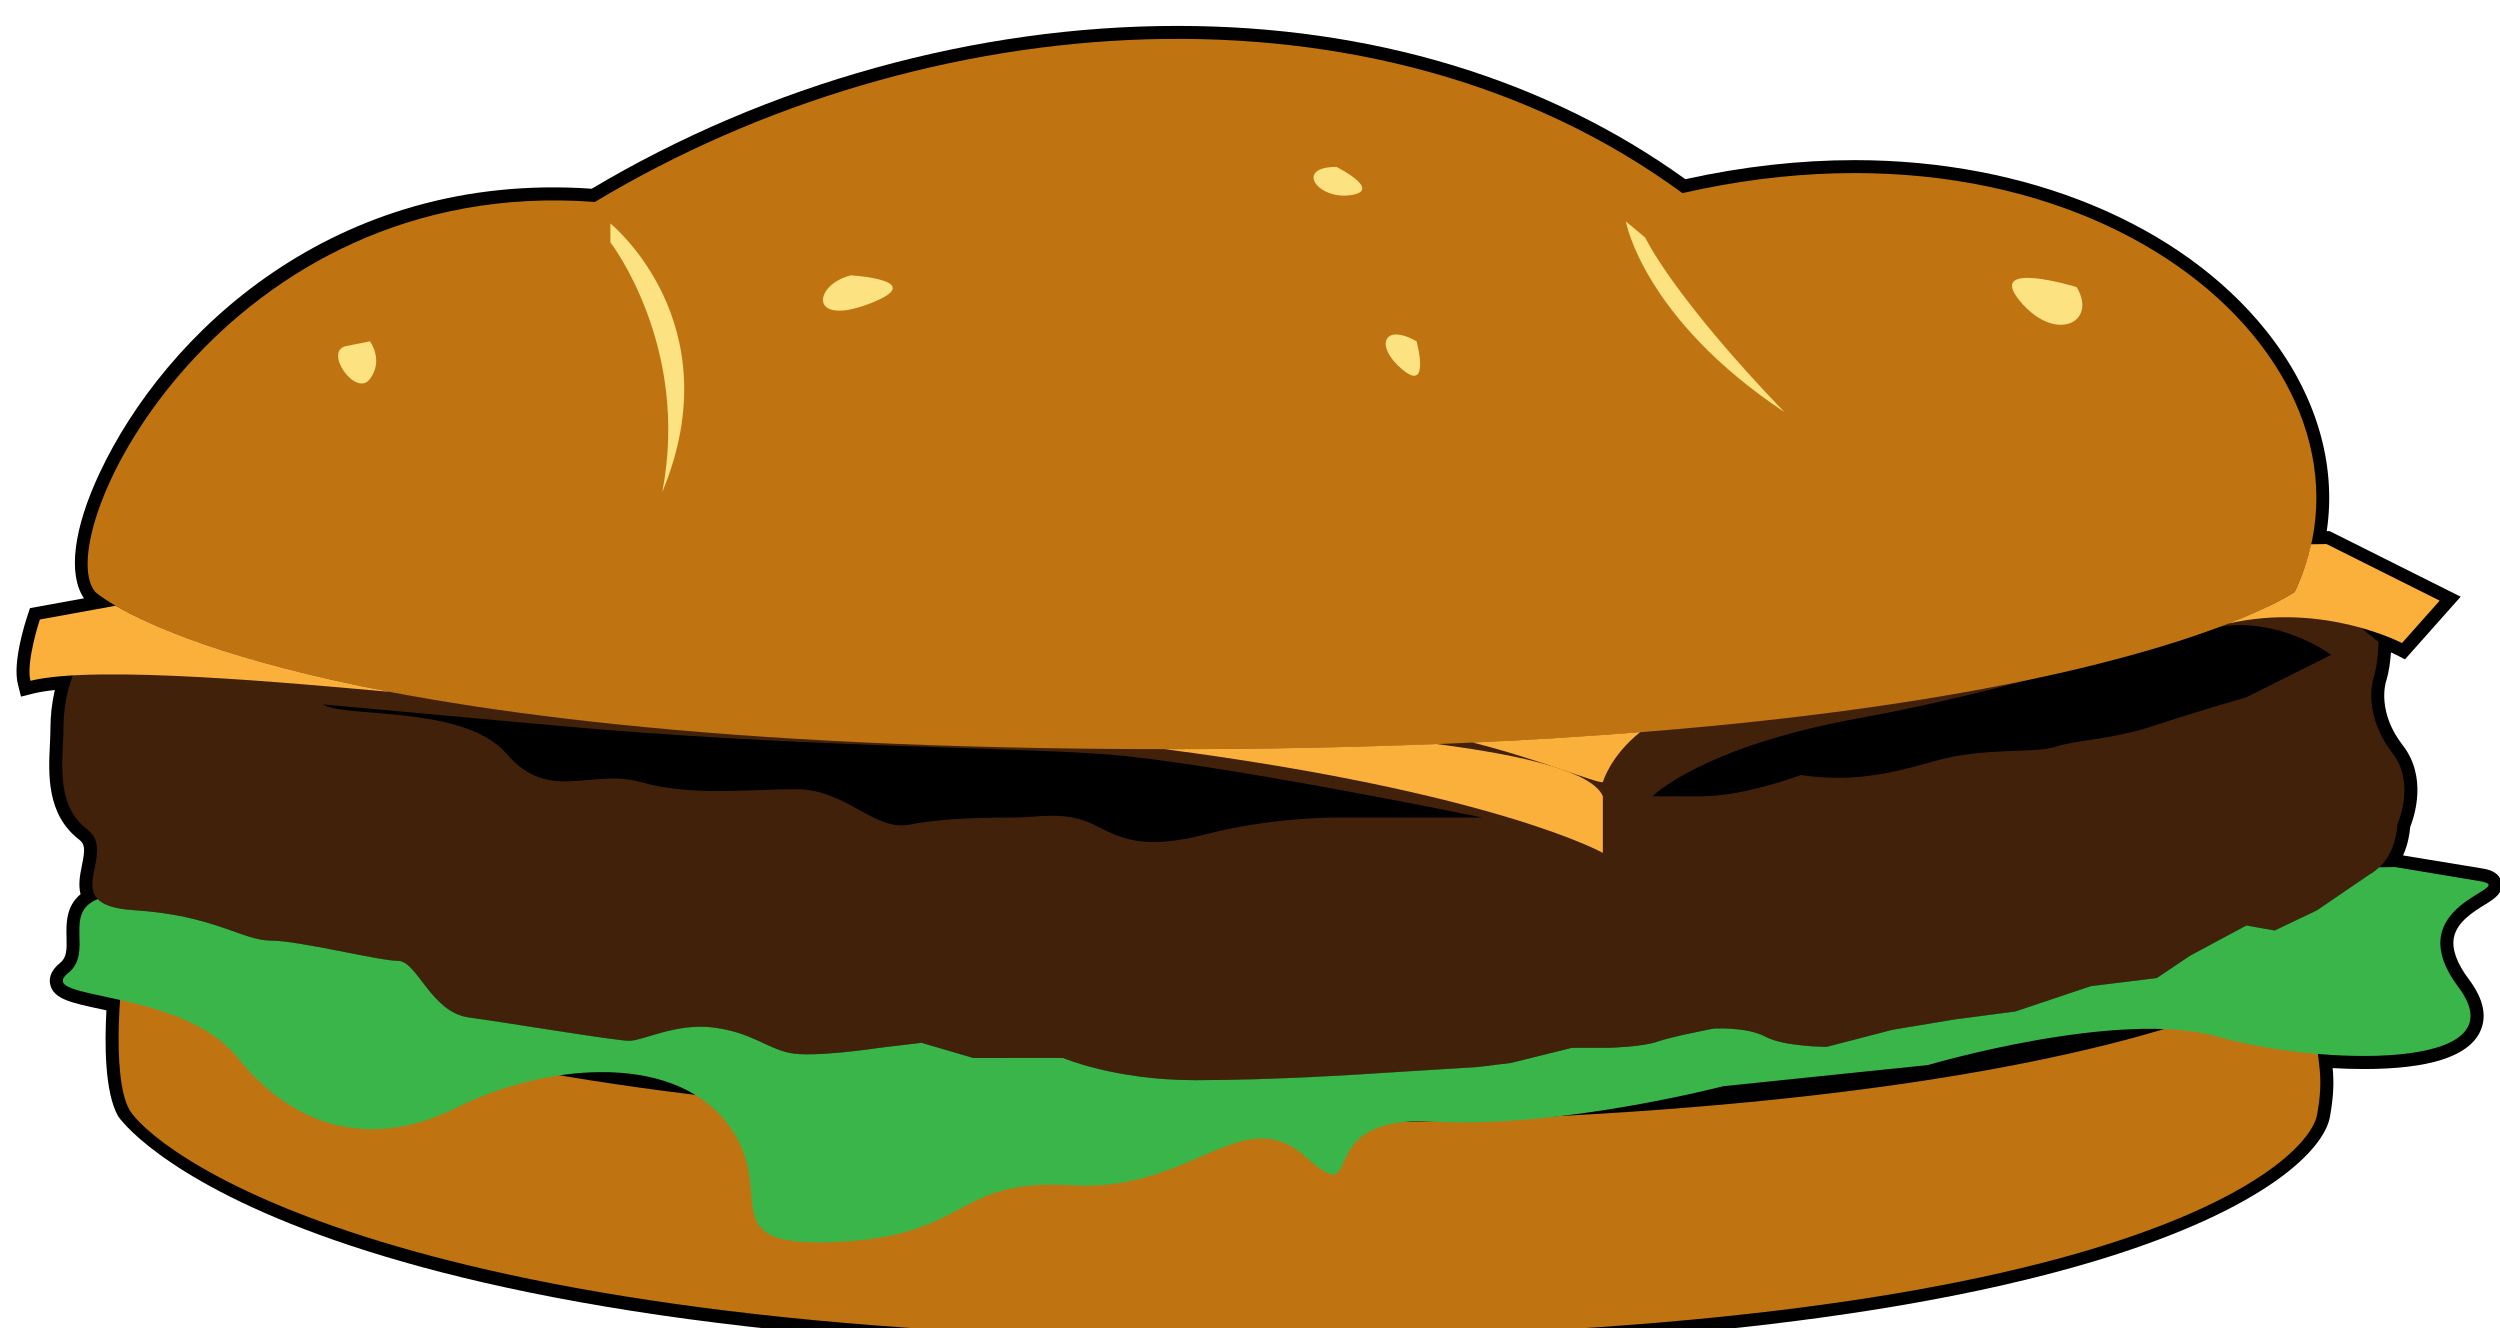 <svg version="1.1" id="Layer_1" xmlns="http://www.w3.org/2000/svg" xmlns:xlink="http://www.w3.org/1999/xlink" x="2px" y="18px" width="96px" height="51px" viewBox="2 18 96 51" enable-background="2 18 96 51" xml:space="preserve"><desc>Copyright Opto 22</desc> <desc>Created with Snap</desc><defs/><g xmlns="http://www.w3.org/2000/svg">
<g id="shape">
	<path d="M49.608,69.898c-36.875,0-43.019-8.941-43.07-9.032c-0.52-0.909-0.522-2.791-0.452-4.069L5.916,56.76
		c-1.197-0.255-1.856-0.396-1.986-0.949c-0.048-0.204-0.022-0.515,0.376-0.834c0.256-0.205,0.262-0.495,0.249-0.991
		c-0.013-0.488-0.031-1.181,0.538-1.648c-0.097-0.373-0.016-0.769,0.053-1.108c0.124-0.607,0.125-0.811-0.107-0.989
		c-1.256-0.963-1.179-2.521-1.123-3.658c0.011-0.221,0.021-0.433,0.021-0.627c0-0.491,0.059-0.99,0.169-1.459
		c-0.332,0.035-0.604,0.08-0.815,0.132l-0.485,0.122l-0.121-0.485c-0.206-0.824,0.274-2.338,0.373-2.633l0.093-0.281l2.073-0.377
		c-0.628-0.929-0.396-2.69,0.601-4.811c2.499-5.322,8.991-11.604,18.897-10.917c6.768-4.033,14.748-6.252,22.488-6.252
		c7.424,0,14.163,2.035,19.507,5.886c2.201-0.486,4.389-0.732,6.506-0.732c6.605,0,12.508,2.445,15.789,6.541
		c1.906,2.379,2.724,5.092,2.335,7.705l0.107-0.001l5.036,2.519l-2.14,2.407l-0.346-0.179c-0.002-0.001-0.068-0.035-0.191-0.09
		c-0.021,0.306-0.071,0.737-0.187,1.109c-0.037,0.12-0.334,1.205,0.642,2.462c0.95,1.223,0.441,2.742,0.281,3.142
		c-0.014,0.197-0.067,0.629-0.272,1.085l3.027,0.497c0.199,0.033,0.665,0.11,0.748,0.534c0.082,0.419-0.277,0.641-0.625,0.854
		c-0.432,0.265-1.083,0.665-1.198,1.273c-0.084,0.44,0.11,0.98,0.579,1.604c0.569,0.76,0.708,1.444,0.413,2.034
		c-0.466,0.933-1.964,1.406-4.45,1.406l0,0c-0.385,0-0.786-0.013-1.197-0.036c0.048,0.522,0.045,1.046-0.105,1.874
		C91.014,63.395,82.607,69.898,49.608,69.898z"></path>
</g>
<g id="dark">
	<path fill="#42210B" d="M6.59,41.795c0.135-0.12,0.267-0.231,0.382-0.313C7.405,41.172,4.16,42.097,6.59,41.795z"></path>
	<path fill="#42210B" d="M93.874,46.926c-0.905-1.167-0.905-2.333-0.724-2.917c0.181-0.583,0.181-1.361,0.181-1.361l-0.724-0.583
		l-0.905-0.194l-1.448-0.583c0,0-73.143-1.361-80.565,0c-1.503,0.276-2.48,0.43-3.098,0.507c-0.504,0.446-1.067,1.048-1.067,1.048
		c-0.724,0.583-1.086,1.944-1.086,3.111s-0.362,2.917,0.905,3.889c1.267,0.972-1.267,2.917,1.81,3.111
		c3.078,0.194,4.164,1.167,5.25,1.167c1.086,0,4.164,0.778,4.888,0.778s1.267,1.978,2.716,2.173
		c1.448,0.194,5.612,0.895,6.156,0.895c0.543,0,1.81-0.701,3.259-0.506c1.448,0.194,1.992,0.778,2.897,0.972s3.44-0.194,3.44-0.194
		l1.629-0.194l1.992,0.583l3.44-0.003c0,0,1.992,0.855,5.069,0.855c3.078,0,6.518-0.235,6.518-0.235l4.345-0.272l1.267-0.154
		l2.354-0.583h1.448c0,0,1.267-0.037,1.81-0.231c0.543-0.194,2.173-0.506,2.173-0.506s1.267-0.077,1.991,0.312
		c0.724,0.389,2.354,0.389,2.354,0.389l2.535-0.657l2.354-0.392l2.354-0.309l2.897-0.972l2.535-0.312l1.267-0.852l2.173-1.167
		l1.086,0.194l1.629-0.778l1.991-1.361c1.086-0.583,1.086-1.944,1.086-1.944S94.779,48.093,93.874,46.926z"></path>
	<path d="M56.488,49.393h-3.259c0,0-2.444,0-4.888,0.634c-2.444,0.634-3.259,0.181-4.345-0.362
		c-1.086-0.543-2.173-0.272-2.987-0.272c-0.815,0-2.716,0-4.074,0.272s-2.444-1.358-4.345-1.358c-1.901,0-4.074,0.272-5.975-0.272
		s-3.53,0.815-5.16-1.086c-1.629-1.901-6.246-1.358-7.061-1.901c0,0,0,0,8.962,0.815c8.962,0.815,16.837,0.815,20.911,1.086
		c4.074,0.272,14.665,2.444,14.665,2.444H56.488z"></path>
	<path d="M88.261,44.776c0,0-1.901,0.543-3.53,1.086c-1.629,0.543-2.987,0.543-3.802,0.815c-0.815,0.272-2.716,0-4.617,0.543
		c-1.901,0.543-3.259,0.815-5.16,0.543c0,0-2.173,0.815-3.802,0.815h-1.901c0,0,1.901-1.901,7.875-2.987
		c5.975-1.086,10.953-2.806,13.488-3.44c2.535-0.634,4.707,0.996,4.707,0.996L88.261,44.776z"></path>
</g>
<g id="light">
	<path fill="#BF7411" d="M90.796,55.096c0,3.693,0.543,3.711,0.181,5.703c-0.362,1.992-7.876,8.6-41.369,8.6
		S7.696,61.885,6.972,60.618c-0.724-1.267-0.362-5.431,0-6.699c0,0,8.69,7.242,42.546,7.242S90.796,55.096,90.796,55.096z"></path>
	<path fill="#BF7411" d="M5.657,40.731C3.83,38.529,10.592,24.68,24.843,25.755c12.635-7.593,30.015-8.95,41.762-0.339
		c16.343-3.727,27.57,6.846,23.51,15.315c0,0-8.518,6.036-43.243,6.036S5.657,40.731,5.657,40.731z"></path>
</g>
<g id="shadow">
	<path fill="#FBB03B" d="M57.156,46.57c-3.146,0.124-6.555,0.197-10.283,0.197c-0.056,0-0.108-0.001-0.163-0.001
		c12.694,1.663,16.839,3.984,16.839,3.984v-2.173C63.163,47.654,60.611,47.014,57.156,46.57z"></path>
	<path fill="#FCE280" d="M64.433,26.503c0,0,0.655,3.699,6.086,7.32c-4.345-4.526-5.341-6.699-5.341-6.699L64.433,26.503z"></path>
	<path fill="#FCE280" d="M25.438,27.305c0,0,3.078,3.983,1.992,9.595c2.716-6.518-1.992-10.32-1.992-10.32V27.305z"></path>
	<path fill="#FCE280" d="M34.672,28.573c-1.448,0.362-1.629,1.992,0.724,1.086C37.749,28.754,34.672,28.573,34.672,28.573z"></path>
	<path fill="#FCE280" d="M56.397,31.107c-1.267-0.724-1.629,0.181-0.543,1.086C56.94,33.099,56.397,31.107,56.397,31.107z"></path>
	<path fill="#FCE280" d="M53.319,24.409c-1.629,0-0.724,1.267,0.543,1.086S53.319,24.409,53.319,24.409z"></path>
	<path fill="#FCE280" d="M16.205,31.107c0,0,0.543,0.724,0,1.448c-0.543,0.724-1.81-1.086-0.905-1.267
		C16.205,31.107,16.205,31.107,16.205,31.107z"></path>
	<path fill="#FCE280" d="M81.744,29.025c0,0-3.53-1.086-2.173,0.543C80.929,31.198,82.558,30.383,81.744,29.025z"></path>

		<path fill="#FBB03B" d="M6.438,41.26l-2.907,0.529c0,0-0.543,1.629-0.362,2.354c2.503-0.626,10.132,0.099,13.798,0.425
			C10.713,43.373,7.701,41.996,6.438,41.26z"></path>
		<path fill="#FBB03B" d="M58.552,46.514c2.552,0.64,4.791,1.58,4.997,1.521c0,0,0.278-0.999,1.436-1.921
			C62.986,46.272,60.854,46.409,58.552,46.514z"></path>
		<path fill="#FBB03B" d="M91.339,38.892l-0.595,0.008c-0.138,0.617-0.341,1.229-0.629,1.831c0,0-0.712,0.501-2.545,1.214
			c3.652-0.836,6.666,0.749,6.666,0.749l1.448-1.629L91.339,38.892z"></path>

</g>
<g id="hlight">
	<path fill="#39B54A" d="M97.223,51.837c-1.629-0.272-3.259-0.543-3.259-0.543s-0.215,0.004-0.605,0.012
		c-0.112,0.106-0.239,0.205-0.391,0.287l-1.991,1.361l-1.629,0.778l-1.086-0.194l-2.173,1.167l-1.267,0.852l-2.535,0.312
		l-2.897,0.972l-2.354,0.309l-2.354,0.392l-2.535,0.657c0,0-1.629,0-2.354-0.389c-0.724-0.389-1.991-0.312-1.991-0.312
		s-1.629,0.312-2.173,0.506c-0.543,0.194-1.81,0.231-1.81,0.231h-1.448l-2.354,0.583l-1.267,0.154l-4.345,0.272
		c0,0-3.44,0.235-6.518,0.235c-3.078,0-5.069-0.855-5.069-0.855l-3.44,0.003l-1.992-0.583l-1.629,0.194c0,0-2.535,0.389-3.44,0.194
		s-1.448-0.778-2.897-0.972c-1.448-0.194-2.716,0.506-3.259,0.506c-0.543,0-4.707-0.701-6.156-0.895
		c-1.448-0.194-1.992-2.173-2.716-2.173s-3.802-0.778-4.888-0.778c-1.086,0-2.173-0.972-5.25-1.167
		c-0.764-0.048-1.181-0.205-1.398-0.427c-1.361,0.545-0.137,2.041-1.137,2.841c-1.358,1.086,4.345,0.543,6.518,3.259
		s5.16,3.53,8.419,1.901c3.259-1.629,8.147-2.173,10.32,0.543s-0.815,4.888,4.345,4.617c5.16-0.272,4.345-2.444,8.962-2.173
		c4.617,0.272,6.518-3.259,8.962-1.086c2.444,2.173,0-1.629,4.888-1.358c4.888,0.272,11.134-1.358,11.134-1.358l7.875-0.815
		c0,0,7.332-2.173,11.134-1.086c3.802,1.086,11.677,1.358,9.233-1.901C93.964,52.652,98.852,52.109,97.223,51.837z"></path>
</g>
<g id="Layer_1" display="none">
	<path display="inline" fill="#D9CD9F" stroke="#000000" stroke-miterlimit="10" d="M48.884,49.755
		c-29.87,0.364-41.55,2.897-41.912,4.164c-0.362,1.267-0.724,5.431,0,6.699c0.724,1.267,9.143,8.781,42.636,8.781
		s41.007-6.608,41.369-8.6c0.362-1.992-0.181-2.01-0.181-5.703C90.796,52.109,78.575,49.393,48.884,49.755z"></path>
	<path display="inline" fill="#BF7411" d="M90.796,55.096c0,3.693,0.543,3.711,0.181,5.703c-0.362,1.992-7.876,8.6-41.369,8.6
		S7.696,61.885,6.972,60.618c-0.724-1.267-0.362-5.431,0-6.699c0,0,8.69,7.242,42.546,7.242S90.796,55.096,90.796,55.096z"></path>
	<path display="inline" fill="#39B54A" d="M8.42,52.38c-5.202-0.473-2.444,1.901-3.802,2.987s4.345,0.543,6.518,3.259
		s5.16,3.53,8.419,1.901c3.259-1.629,8.147-2.173,10.32,0.543s-0.815,4.888,4.345,4.617s4.345-2.444,8.962-2.173
		c4.617,0.272,6.518-3.259,8.962-1.086s0-1.629,4.888-1.358s11.134-1.358,11.134-1.358l7.876-0.815c0,0,7.332-2.173,11.134-1.086
		c3.802,1.086,11.677,1.358,9.233-1.901c-2.444-3.259,2.444-3.802,0.815-4.074c-1.629-0.272-3.259-0.543-3.259-0.543
		S14.394,52.923,8.42,52.38z"></path>
	<path display="inline" fill="#42210B" d="M5.523,42.843c-0.724,0.583-1.086,1.944-1.086,3.111s-0.362,2.917,0.905,3.889
		c1.267,0.972-1.267,2.917,1.81,3.111s4.164,1.167,5.25,1.167s4.164,0.778,4.888,0.778s1.267,1.978,2.716,2.173
		s5.612,0.895,6.156,0.895s1.81-0.701,3.259-0.506s1.992,0.778,2.897,0.972c0.905,0.194,3.44-0.194,3.44-0.194l1.629-0.194
		l1.992,0.583l3.44-0.003c0,0,1.992,0.855,5.069,0.855s6.518-0.235,6.518-0.235l4.345-0.272l1.267-0.154l2.354-0.583h1.448
		c0,0,1.267-0.037,1.81-0.231c0.543-0.194,2.173-0.506,2.173-0.506s1.267-0.077,1.992,0.312c0.724,0.389,2.354,0.389,2.354,0.389
		l2.535-0.657l2.354-0.392l2.354-0.309l2.897-0.972l2.535-0.312l1.267-0.852l2.173-1.167l1.086,0.194l1.629-0.778l1.992-1.361
		c1.086-0.583,1.086-1.944,1.086-1.944s0.724-1.556-0.181-2.722c-0.905-1.167-0.905-2.333-0.724-2.917
		c0.181-0.583,0.181-1.361,0.181-1.361l-0.724-0.583l-0.905-0.194l-1.448-0.583c0,0-73.143-1.361-80.565,0s-2.173-0.194-2.716,0.194
		S5.523,42.843,5.523,42.843z"></path>
	<path display="inline" fill="#FBB03B" d="M13.489,39.979l-9.958,1.81c0,0-0.543,1.629-0.362,2.354
		c2.897-0.724,12.673,0.362,15.208,0.543c1.926,0.138,24.968,1.007,36.479,1.258c3.638,0.079,8.388,2.179,8.692,2.092
		c0,0,0.715-2.583,4.662-3.277c6.668-1.173,16.101-1.811,18.603-2.607c3.983-1.267,7.423,0.543,7.423,0.543l1.448-1.629
		l-4.345-2.173L13.489,39.979z"></path>
	<path display="inline" fill="#FBB03B" d="M63.548,48.035v2.173c0,0,2.444-3.53,7.061-4.345c4.617-0.815,12.492-3.802,12.492-3.802
		s-4.074,1.086-7.332,1.629c-3.259,0.543-7.332,0.815-9.505,2.173C64.092,47.22,63.548,48.035,63.548,48.035z"></path>
	<path display="inline" fill="#FBB03B" d="M63.548,50.751c0,0-6.789-3.802-29.601-5.16c0,0,28.243-0.272,29.601,2.987V50.751z"></path>
	<path display="inline" fill="#BF7411" d="M5.657,40.731C3.83,38.529,10.592,24.68,24.843,25.755
		c12.635-7.593,30.015-8.95,41.762-0.339c16.343-3.727,27.57,6.846,23.51,15.315c0,0-8.518,6.036-43.243,6.036
		S5.657,40.731,5.657,40.731z"></path>
	<path display="inline" fill="#FCE280" d="M64.433,26.503c0,0,0.655,3.699,6.086,7.32c-4.345-4.526-5.341-6.699-5.341-6.699
		L64.433,26.503z"></path>
	<path display="inline" fill="#FCE280" d="M25.438,27.305c0,0,3.078,3.983,1.992,9.595c2.716-6.518-1.992-10.32-1.992-10.32V27.305z
		"></path>
	<path display="inline" fill="#FCE280" d="M34.672,28.573c-1.448,0.362-1.629,1.992,0.724,1.086
		C37.749,28.754,34.672,28.573,34.672,28.573z"></path>
	<path display="inline" fill="#FCE280" d="M56.397,31.107c-1.267-0.724-1.629,0.181-0.543,1.086
		C56.94,33.099,56.397,31.107,56.397,31.107z"></path>
	<path display="inline" fill="#FCE280" d="M53.319,24.409c-1.629,0-0.724,1.267,0.543,1.086S53.319,24.409,53.319,24.409z"></path>
	<path display="inline" fill="#FCE280" d="M16.205,31.107c0,0,0.543,0.724,0,1.448c-0.543,0.724-1.81-1.086-0.905-1.267
		C16.205,31.107,16.205,31.107,16.205,31.107z"></path>
	<path display="inline" d="M14.394,45.048c0.815,0.543,5.431,0,7.061,1.901c1.629,1.901,3.259,0.543,5.16,1.086
		c1.901,0.543,4.074,0.272,5.975,0.272s2.987,1.629,4.345,1.358c1.358-0.272,3.259-0.272,4.074-0.272
		c0.815,0,1.901-0.272,2.987,0.272c1.086,0.543,1.901,0.996,4.345,0.362c2.444-0.634,4.888-0.634,4.888-0.634h3.259h2.444
		c0,0-10.591-2.173-14.665-2.444c-4.074-0.272-11.949-0.272-20.911-1.086C14.394,45.048,14.394,45.048,14.394,45.048z"></path>
	<path display="inline" d="M91.52,43.147l-3.259,1.629c0,0-1.901,0.543-3.53,1.086c-1.629,0.543-2.987,0.543-3.802,0.815
		c-0.815,0.272-2.716,0-4.617,0.543c-1.901,0.543-3.259,0.815-5.16,0.543c0,0-2.173,0.815-3.802,0.815h-1.901
		c0,0,1.901-1.901,7.876-2.987c5.975-1.086,10.953-2.806,13.488-3.44C89.347,41.517,91.52,43.147,91.52,43.147z"></path>
	<path display="inline" fill="#FCE280" d="M81.744,29.025c0,0-3.53-1.086-2.173,0.543C80.929,31.198,82.558,30.383,81.744,29.025z"></path>
</g>
</g></svg>